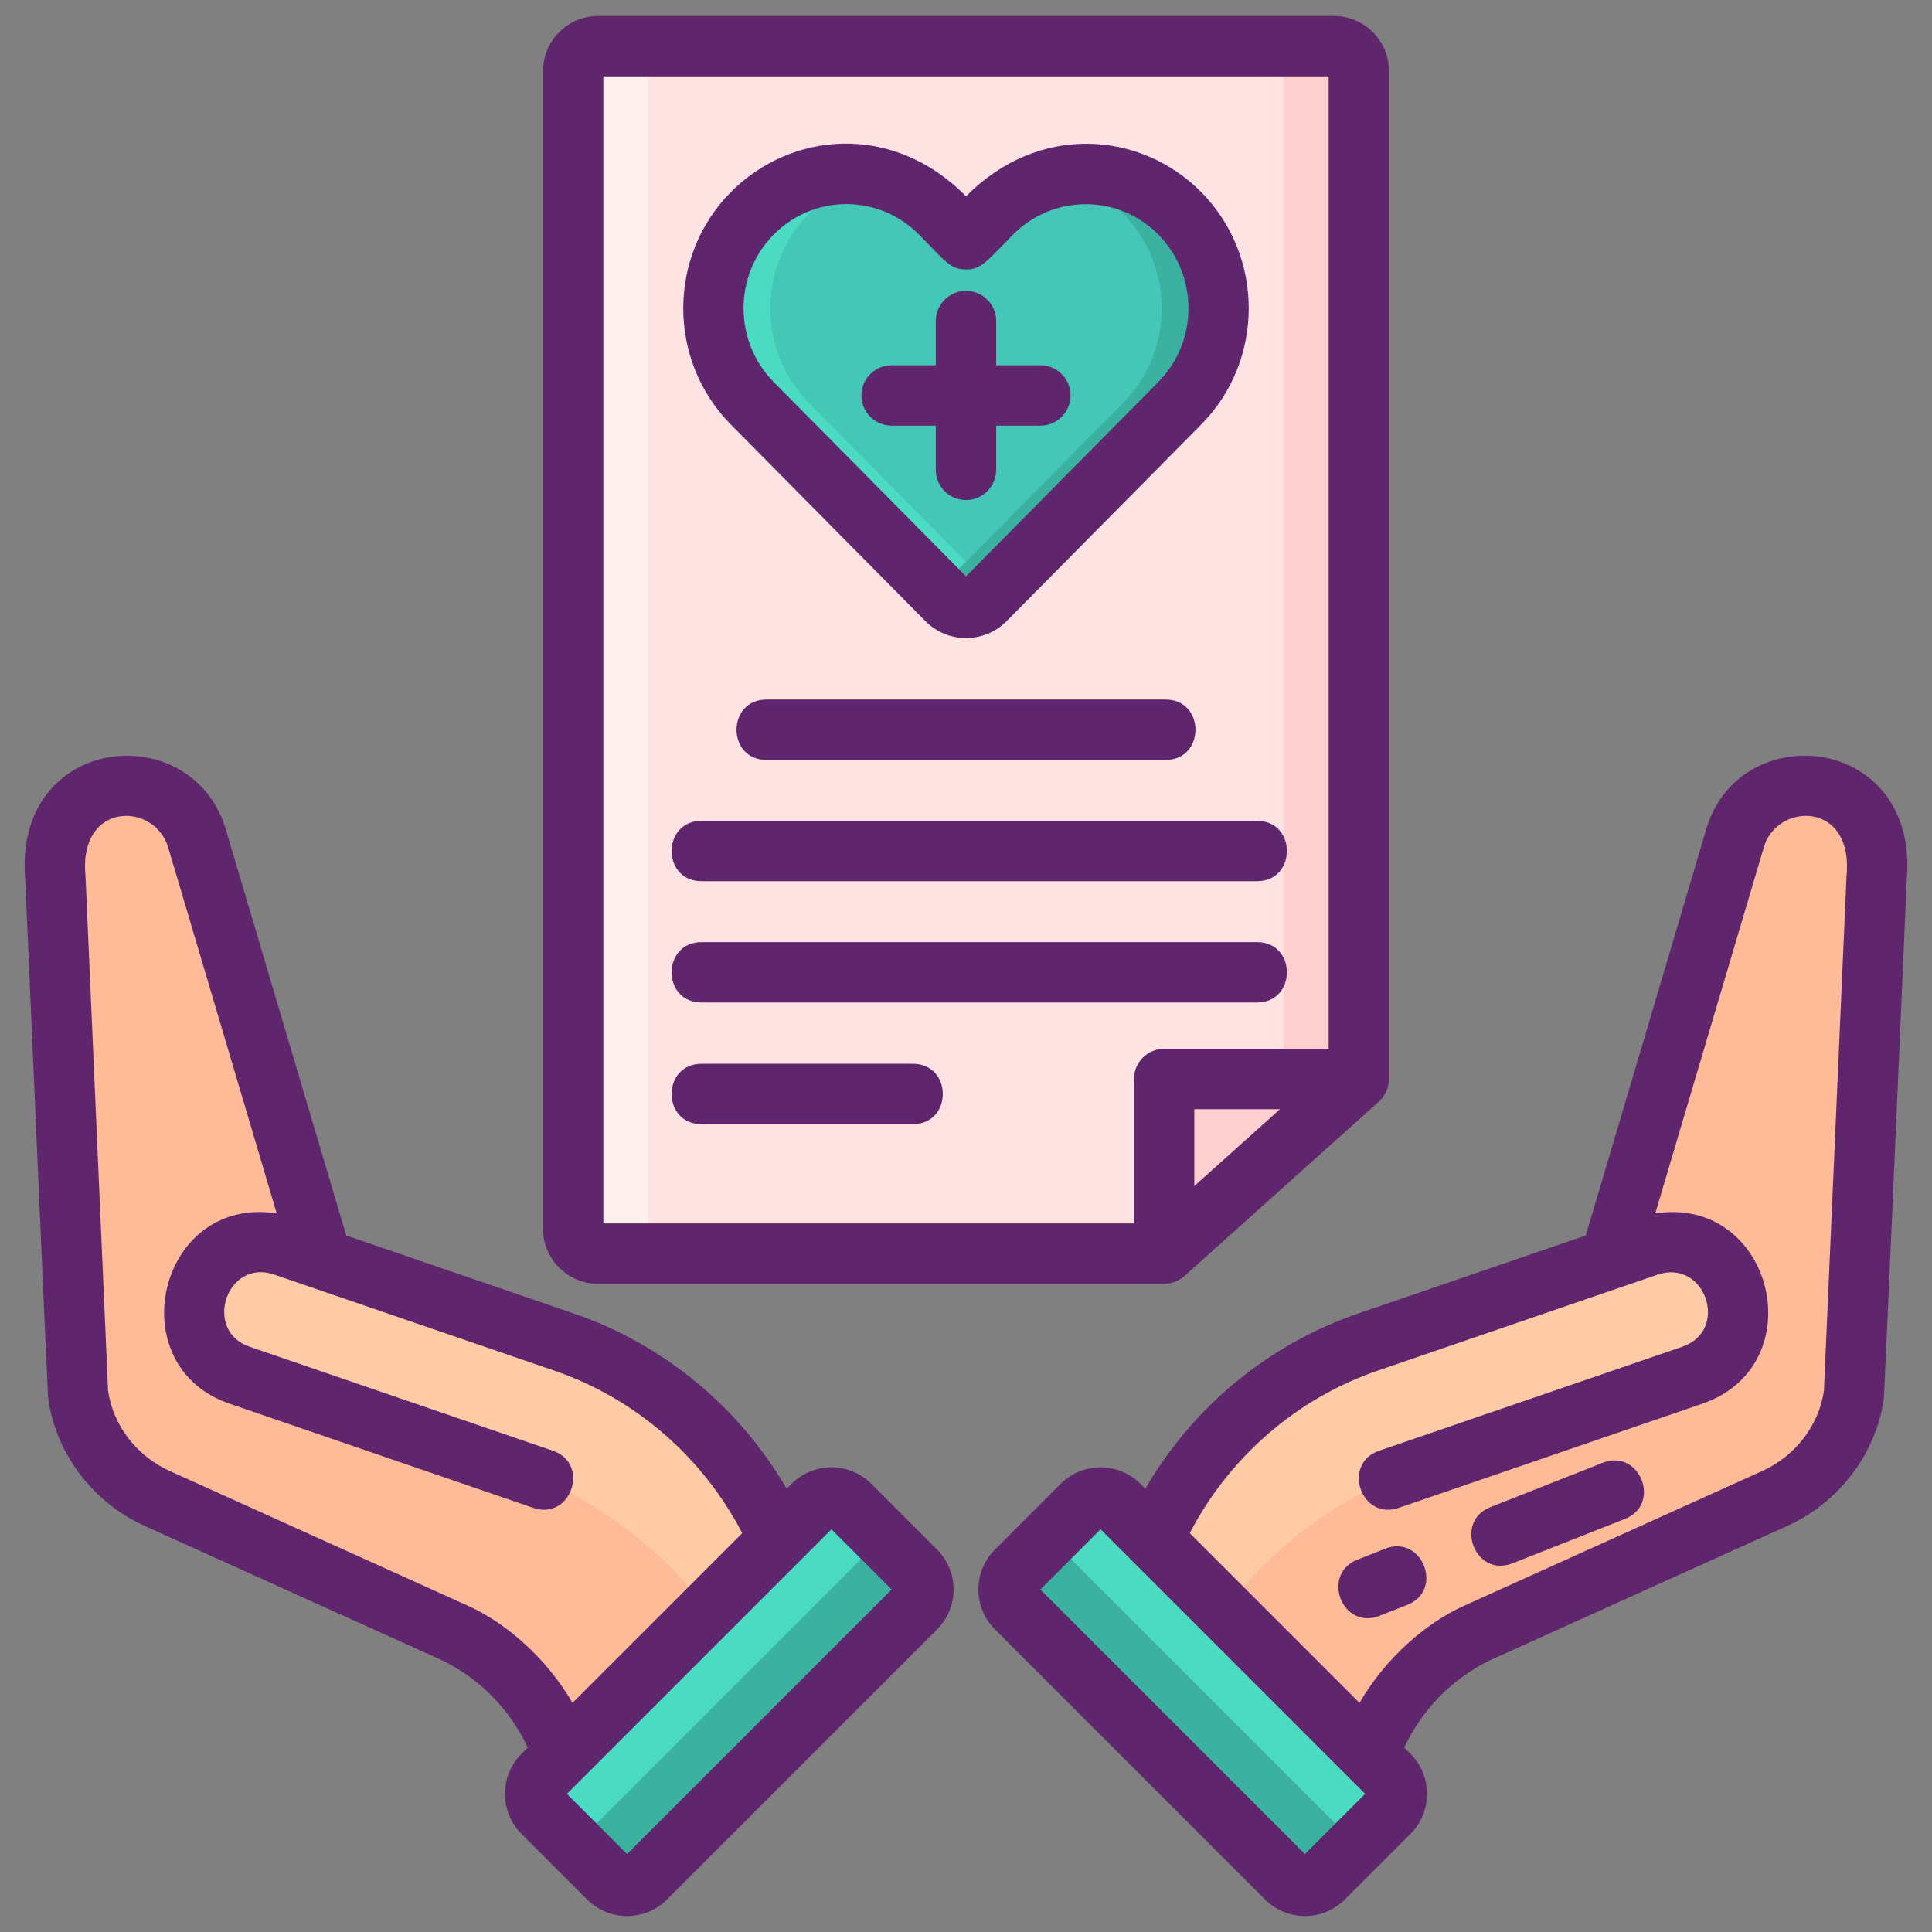 <?xml version="1.0" encoding="utf-8"?>
<!-- Generator: Adobe Illustrator 24.0.0, SVG Export Plug-In . SVG Version: 6.00 Build 0)  -->
<svg version="1.1" id="Icon_Set" xmlns="http://www.w3.org/2000/svg" xmlns:xlink="http://www.w3.org/1999/xlink" x="0px" y="0px"
	 viewBox="0 0 256 256" enable-background="new 0 0 256 256" xml:space="preserve">
<rect x="0" y="0" width="256" height="256" fill="#808080" stroke="none"/>
<g>
	<g>
		<g>
			<g>
				<g>
					<g>
						<g>
							<g>
								<g>
									<g>
										<path id="XMLID_211_" fill="#FFBB98" d="M96.133,192.587c-0.933-1.118-1.914-2.198-2.945-3.228
											c-3.686-3.686-7.978-6.789-12.733-9.145c-1.887-0.938-3.823-1.751-5.808-2.427l-32.022-10.983L26.167,111.3
											c-0.464-1.707-1.347-3.179-2.514-4.346c-2.389-2.389-5.955-3.468-9.451-2.525c-5.197,1.402-7.285,6.298-6.866,11.959
											l2.983,68.161c0.005,0.038,0.005,0.082,0.011,0.12c0.823,6.124,4.881,11.337,10.514,13.884l39.607,17.892
											c4.264,2.116,7.842,5.224,10.503,8.954c1.554,2.176,2.798,4.564,3.692,7.106l28.548-28.548
											C101.368,199.84,98.985,196.018,96.133,192.587z"/>
										<path fill="#4BDBC3" d="M121.345,213.074l-35.782,35.782c-1.365,1.365-3.572,1.365-4.937,0l-8.694-8.694
											c-1.365-1.365-1.365-3.572,0-4.937l35.782-35.782c1.36-1.36,3.572-1.365,4.937,0l8.694,8.694
											C122.71,209.502,122.706,211.714,121.345,213.074z"/>
										<path fill="#3BB2A0" d="M121.345,213.074l-35.782,35.782c-1.365,1.365-3.572,1.365-4.937,0l-1.937-1.937
											c-1.365-1.365-1.365-3.572,0-4.937l35.782-35.782c1.36-1.36,3.572-1.365,4.937,0l1.937,1.937
											C122.71,209.502,122.706,211.714,121.345,213.074z"/>
										<path id="XMLID_210_" fill="#FFCAA6" d="M96.133,192.587c-0.933-1.118-1.914-2.198-2.945-3.228
											c-3.686-3.686-7.978-6.789-12.733-9.145c-1.887-0.938-3.823-1.751-5.808-2.427l-32.022-10.983l-5.077-1.74
											c-3.354-1.107-6.898-0.136-9.232,2.198c-0.971,0.971-1.74,2.176-2.192,3.566c-1.565,4.75,1.009,9.865,5.759,11.43
											l39.312,13.485c0,0,11.081,4.216,19.806,14.258l2.828,3.322l9.367-9.367C101.368,199.84,98.985,196.018,96.133,192.587z"
											/>
									</g>
								</g>
							</g>
						</g>
					</g>
				</g>
			</g>
			<g>
				<g>
					<g>
						<g>
							<g>
								<g>
									<g>
										<path id="XMLID_206_" fill="#FFBB98" d="M159.867,192.587c0.933-1.118,1.914-2.198,2.945-3.228
											c3.686-3.686,7.978-6.789,12.733-9.145c1.887-0.938,3.823-1.751,5.808-2.427l32.022-10.983l16.458-55.504
											c0.464-1.707,1.347-3.179,2.514-4.346c2.389-2.389,5.955-3.468,9.451-2.525c5.197,1.402,7.285,6.298,6.866,11.959
											l-2.983,68.161c-0.005,0.038-0.005,0.082-0.011,0.12c-0.823,6.124-4.881,11.337-10.514,13.884l-39.607,17.892
											c-4.264,2.116-7.842,5.224-10.503,8.954c-1.554,2.176-2.798,4.564-3.692,7.106l-28.548-28.548
											C154.632,199.84,157.015,196.018,159.867,192.587z"/>
										<path fill="#4BDBC3" d="M134.655,213.074l35.782,35.782c1.365,1.365,3.572,1.365,4.937,0l8.694-8.694
											c1.365-1.365,1.365-3.572,0-4.937l-35.782-35.782c-1.36-1.36-3.572-1.365-4.937,0l-8.694,8.694
											C133.291,209.502,133.295,211.714,134.655,213.074z"/>
										<path fill="#3BB2A0" d="M134.655,213.074l35.782,35.782c1.365,1.365,3.572,1.365,4.937,0l1.937-1.937
											c1.365-1.365,1.365-3.572,0-4.937L141.53,206.2c-1.36-1.36-3.572-1.365-4.937,0l-1.937,1.937
											C133.291,209.502,133.295,211.714,134.655,213.074z"/>
										<path id="XMLID_205_" fill="#FFCAA6" d="M159.867,192.587c0.933-1.118,1.914-2.198,2.945-3.228
											c3.686-3.686,7.978-6.789,12.733-9.145c1.887-0.938,3.823-1.751,5.808-2.427l32.022-10.983l5.077-1.74
											c3.354-1.107,6.898-0.136,9.232,2.198c0.971,0.971,1.74,2.176,2.192,3.566c1.565,4.75-1.009,9.865-5.759,11.43
											l-39.312,13.485c0,0-11.081,4.216-19.806,14.258l-2.828,3.322l-9.367-9.367
											C154.632,199.84,157.015,196.018,159.867,192.587z"/>
									</g>
								</g>
							</g>
						</g>
					</g>
				</g>
			</g>
		</g>
	</g>
	<g>
		<g>
			<g>
				<g>
					<g>
						<path fill="#FFE2E2" d="M180.053,9.422v133.554h-25.798v23.14H79.253c-1.831,0-3.306-1.481-3.306-3.306V9.422
							c0-1.825,1.474-3.306,3.306-3.306h97.494C178.578,6.116,180.053,7.597,180.053,9.422z"/>
						<path fill="#FFEFEE" d="M89.171,166.116h-9.917c-1.831,0-3.306-1.481-3.306-3.306V9.422c0-1.825,1.474-3.306,3.306-3.306
							h9.917c-1.831,0-3.306,1.481-3.306,3.306V162.81C85.865,164.635,87.34,166.116,89.171,166.116z"/>
						<path fill="#FFCFCF" d="M180.054,9.422v133.554h-9.917V9.422c0-1.825-1.474-3.306-3.306-3.306h9.917
							C178.579,6.116,180.054,7.597,180.054,9.422z"/>
						<polygon fill="#FFCFCF" points="180.053,142.976 154.254,166.116 154.254,142.976 						"/>
					</g>
				</g>
			</g>
		</g>
		<g>
			<path fill="#44C7B6" d="M112.149,23.044c4.509,0,9.018,1.745,12.457,5.219l3.393,3.436l3.401-3.436
				c5.361-5.417,13.301-6.613,19.808-3.596c1.855,0.853,3.589,2.057,5.112,3.596c6.877,6.949,6.877,18.225,0,25.181l-2.496,2.514
				l-23.277,23.52c-1.402,1.425-3.687,1.425-5.09,0l-22.372-22.605l-3.401-3.429c-6.884-6.956-6.884-18.232,0-25.181
				C103.131,24.789,107.64,23.044,112.149,23.044z"/>
			<path fill="#4BDBC3" d="M110.629,56.872l21.146,21.362l-1.227,1.242c-1.403,1.428-3.686,1.428-5.089,0l-22.373-22.604
				l-3.399-3.43c-6.884-6.955-6.884-18.229,0-25.179c3.445-3.475,7.955-5.22,12.461-5.22c1.267,0,2.534,0.136,3.777,0.412
				c-3.188,0.704-6.215,2.308-8.695,4.807c-6.884,6.95-6.884,18.224,0,25.179L110.629,56.872z"/>
			<path fill="#3BB2A0" d="M156.32,53.442l-2.494,2.514l-23.278,23.519c-1.403,1.428-3.686,1.428-5.089,0l-1.227-1.242
				l22.051-22.277l2.494-2.514c6.879-6.955,6.879-18.229,0-25.179c-1.524-1.539-3.259-2.746-5.114-3.596
				c-1.152-0.533-2.353-0.935-3.575-1.207c3.701-0.82,7.618-0.417,11.118,1.207c1.856,0.85,3.59,2.057,5.114,3.596
				C163.199,35.213,163.199,46.488,156.32,53.442z"/>
		</g>
	</g>
	<g>
		<path fill="#5F266D" d="M115.469,196.623c-2.919-2.919-7.672-2.921-10.595,0l-0.635,0.635
			c-6.315-10.853-16.378-19.182-28.298-23.243l-30.064-10.31L30.03,110.268c-4.181-15.391-28.422-13.234-26.681,6.406
			c0.131,3.071,2.963,68.109,3.021,68.54c0.99,7.356,5.907,13.867,12.829,16.992l39.536,17.865c4.954,2.471,8.86,6.5,11.2,11.493
			l-0.836,0.836c-2.921,2.921-2.921,7.674,0,10.595l8.693,8.693c2.928,2.928,7.667,2.929,10.595,0l35.774-35.774
			c2.93-2.928,2.931-7.667,0.001-10.596L115.469,196.623z M62.096,212.811l-39.604-17.896c-4.379-1.977-7.498-6.033-8.171-10.607
			c-0.171-3.763-2.958-67.486-2.983-68.07c-0.003-0.067-0.007-0.136-0.014-0.204c-0.93-9.941,9.312-9.819,11.011-3.58l14.331,48.325
			c-15.769-2.418-20.97,20.371-6.079,25.274L70.658,199.8c4.999,1.714,7.601-5.851,2.596-7.567l-40.117-13.762
			c-6.28-2.068-3.159-11.683,3.116-9.609l37.102,12.723c10.773,3.67,19.748,11.456,24.996,21.563L75.858,225.64
			C72.436,219.732,67.092,215.082,62.096,212.811z M83.09,245.671l-7.975-7.975l35.056-35.057l7.976,7.975L83.09,245.671z"/>
		<path fill="#5F266D" d="M183.532,205.214l-3.667,1.448c-4.874,1.925-2.03,9.397,2.938,7.441l3.667-1.448
			C191.385,210.714,188.455,203.275,183.532,205.214z"/>
		<path fill="#5F266D" d="M212.365,193.828l-14.882,5.876c-4.876,1.925-2.028,9.405,2.938,7.44l14.882-5.876
			C220.226,199.326,217.276,191.884,212.365,193.828z"/>
		<path fill="#5F266D" d="M225.996,110.18l-15.873,53.525l-30.057,10.308c-11.927,4.063-21.991,12.393-28.306,23.245l-0.635-0.635
			c-2.92-2.919-7.674-2.919-10.594,0.001l-8.693,8.693c-2.935,2.936-2.924,7.674,0,10.596l35.774,35.775
			c2.928,2.928,7.667,2.929,10.595,0l8.694-8.694c2.921-2.921,2.921-7.674,0-10.595l-0.836-0.836
			c2.341-4.992,6.246-9.021,11.2-11.493l39.534-17.864c6.924-3.125,11.841-9.637,12.832-16.998
			c0.057-0.425,2.889-65.463,3.02-68.535C254.386,97.106,230.16,94.849,225.996,110.18z M172.91,245.671l-35.057-35.057l7.976-7.975
			l35.056,35.057L172.91,245.671z M244.677,116.035c-0.007,0.066-2.994,68.206-2.997,68.272c-0.675,4.578-3.793,8.632-8.173,10.609
			l-39.603,17.895c-4.953,2.251-10.315,6.879-13.762,12.829l-22.492-22.492c5.248-10.108,14.224-17.894,25.003-21.566l37.051-12.707
			c6.28-2.06,9.545,7.49,3.113,9.61l-40.071,13.747c-5.002,1.716-2.406,9.284,2.596,7.567l40.025-13.731
			c15.107-4.977,9.68-27.69-6.034-25.286l14.358-48.417C235.34,106.301,245.613,106.027,244.677,116.035z"/>
		<path fill="#5F266D" d="M79.253,170.116h75.002c0.904,0,1.947-0.374,2.67-1.022l25.799-23.141
			c0.771-0.694,1.329-1.817,1.329-2.978V9.422c0-4.028-3.277-7.306-7.306-7.306H79.253c-4.028,0-7.306,3.277-7.306,7.306V162.81
			C71.948,166.839,75.225,170.116,79.253,170.116z M158.255,157.154v-10.179h11.348L158.255,157.154z M79.948,10.116h96.105v128.859
			h-21.798c-2.209,0-4,1.791-4,4v19.141H79.948V10.116z"/>
		<path fill="#5F266D" d="M122.607,82.284c2.986,3.033,7.835,3.002,10.783,0.008l25.774-26.036c8.4-8.497,8.4-22.317-0.001-30.806
			c-7.966-8.05-21.493-9.211-31.161,0.56c-9.813-9.934-23.297-8.487-31.159-0.562c-8.412,8.49-8.412,22.312,0.002,30.813
			L122.607,82.284z M102.525,31.08c5.371-5.414,13.943-5.354,19.234-0.006c3.504,3.549,4.143,4.625,6.236,4.625
			c0.001,0,0.002,0,0.003,0c2.077,0,2.699-1.041,6.244-4.623c5.202-5.256,13.833-5.458,19.234,0
			c5.332,5.388,5.331,14.161,0.004,19.549l-25.479,25.737L102.528,50.63C97.19,45.236,97.189,36.466,102.525,31.08z"/>
		<path fill="#5F266D" d="M118.142,56.4h5.857v5.857c0,2.209,1.791,4,4,4s4-1.791,4-4V56.4h5.857c2.209,0,4-1.791,4-4s-1.791-4-4-4
			h-5.857v-5.857c0-2.209-1.791-4-4-4s-4,1.791-4,4V48.4h-5.857c-2.209,0-4,1.791-4,4S115.933,56.4,118.142,56.4z"/>
		<path fill="#5F266D" d="M92.959,132.838h73.595c5.285,0,5.292-8,0-8H92.959C87.674,124.838,87.667,132.838,92.959,132.838z"/>
		<path fill="#5F266D" d="M92.959,116.766h73.595c5.285,0,5.292-8,0-8H92.959C87.674,108.766,87.667,116.766,92.959,116.766z"/>
		<path fill="#5F266D" d="M101.561,92.695c-5.285,0-5.292,8,0,8h52.879c5.285,0,5.292-8,0-8H101.561z"/>
		<path fill="#5F266D" d="M120.959,140.959h-28c-5.285,0-5.292,8,0,8h28C126.244,148.959,126.251,140.959,120.959,140.959z"/>
	</g>
</g>
</svg>
